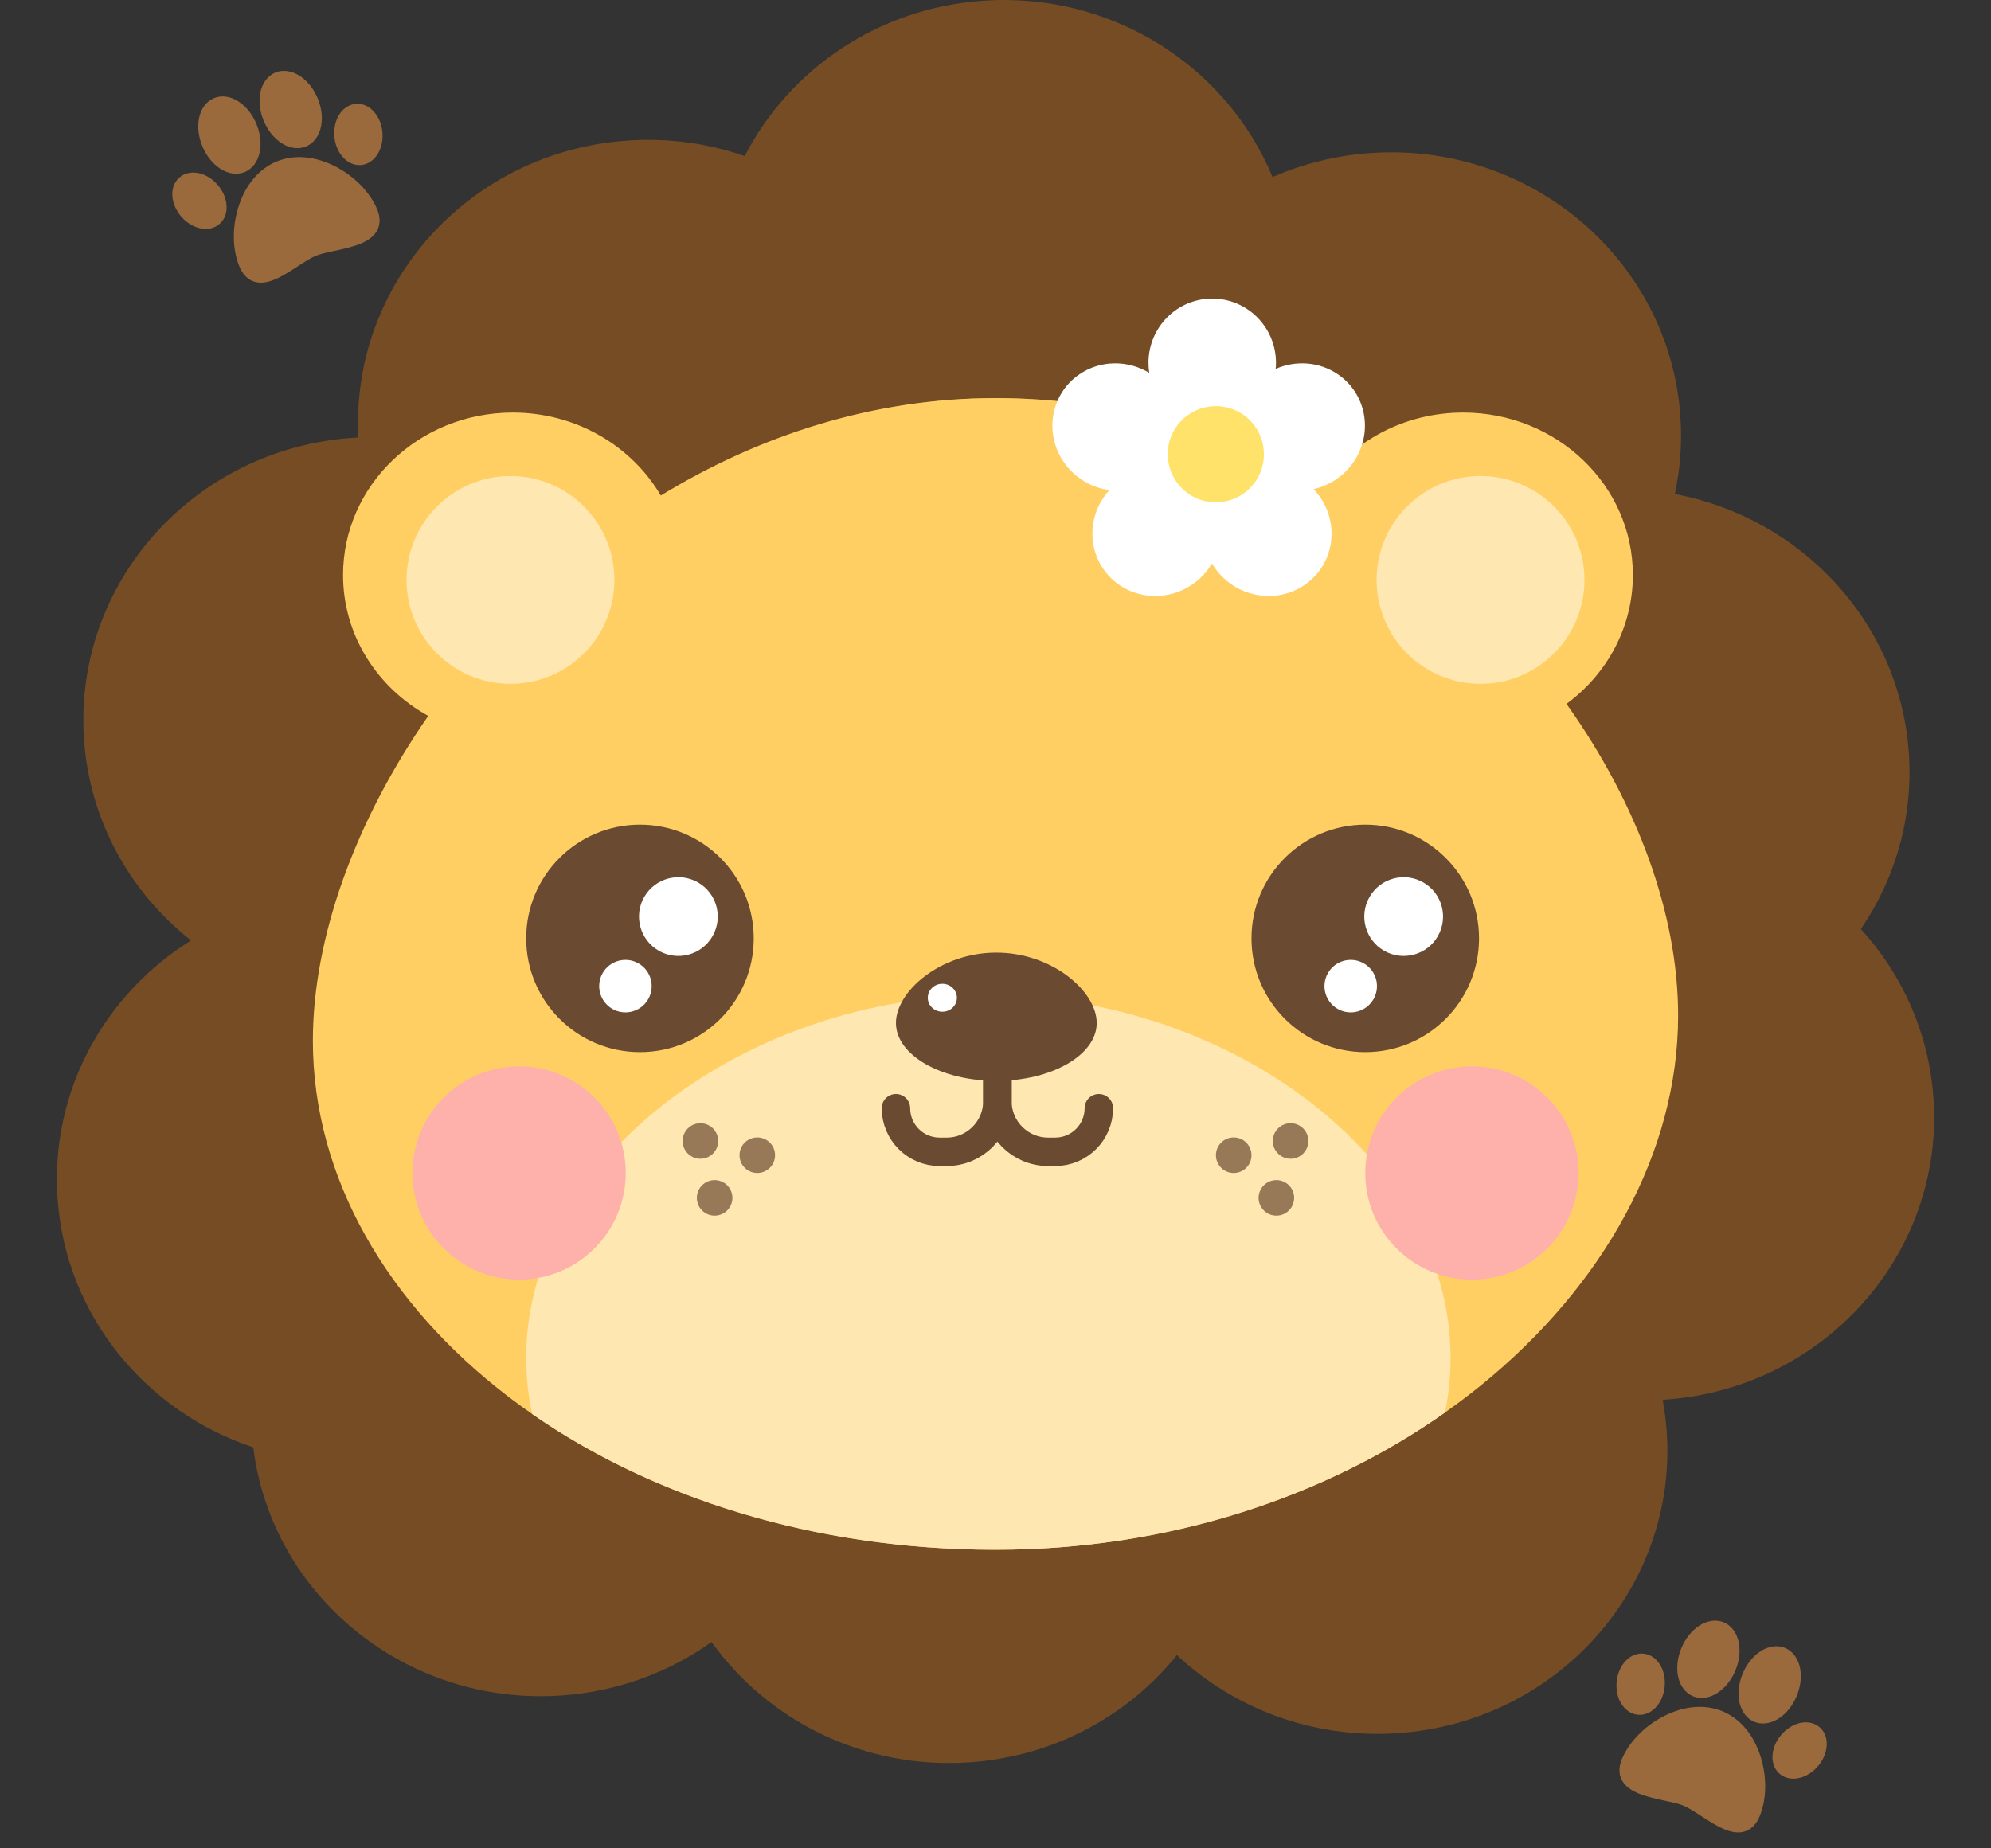 <svg width="140" height="130" viewBox="0 0 140 130" fill="none" xmlns="http://www.w3.org/2000/svg">
<rect x="0" y="0" width="140" height="130" fill="#333333" stroke="none"/>
<g clip-path="url(#clip0_205_10)">
<path d="M98.28 121.901C92.309 122.307 86.761 120.158 82.756 116.406C79.322 120.664 74.132 123.545 68.161 123.951C60.756 124.455 53.999 121.027 50.033 115.487C47.041 117.62 43.419 118.981 39.453 119.251C28.578 119.992 19.102 112.253 17.807 101.797C10.277 99.287 4.638 92.567 4.05 84.326C3.513 76.79 7.341 69.941 13.43 66.144C9.183 62.788 6.319 57.784 5.91 52.04C5.127 41.069 13.595 31.556 24.823 30.791C24.95 30.783 25.077 30.775 25.203 30.769C24.632 19.952 33.036 10.641 44.14 9.885C47.022 9.689 49.806 10.088 52.365 10.976C55.493 4.905 61.722 0.556 69.163 0.049C78.197 -0.566 86.265 4.67 89.481 12.454C91.612 11.52 93.944 10.93 96.409 10.762C107.637 9.998 117.373 18.273 118.155 29.244C118.29 31.134 118.15 32.981 117.769 34.747C126.614 36.417 133.563 43.719 134.219 52.917C134.545 57.489 133.265 61.807 130.848 65.345C133.743 68.521 135.624 72.624 135.95 77.196C136.732 88.167 128.264 97.681 117.036 98.445C116.995 98.448 116.953 98.45 116.912 98.453C117.046 99.172 117.14 99.906 117.194 100.652C117.976 111.623 109.508 121.137 98.28 121.901Z" fill="#764C24"/>
<path d="M118 71.42C118 90.632 97.096 109 70 109C42.904 109 22 92.41 22 73.198C22 65.96 24.966 57.762 30.113 50.353C26.532 48.381 24.122 44.681 24.122 40.442C24.122 34.131 29.464 29.016 36.055 29.016C40.525 29.016 44.421 31.369 46.466 34.852C53.365 30.637 61.368 28 70 28C78.392 28 86.19 30.322 92.957 34.099C95.097 31.034 98.744 29.016 102.884 29.016C109.475 29.016 114.818 34.131 114.818 40.442C114.818 44.135 112.988 47.419 110.149 49.507C115.134 56.508 118 64.307 118 71.42Z" fill="#FFCF63"/>
<circle cx="35.895" cy="40.789" r="7.308" fill="#FFE7B1"/>
<circle cx="104.105" cy="40.789" r="7.308" fill="#FFE7B1"/>
<path fill-rule="evenodd" clip-rule="evenodd" d="M37.414 99.448C37.142 98.161 37 96.843 37 95.5C37 81.417 52.655 70 69.5 70C86.345 70 102 81.417 102 95.5C102 96.808 101.865 98.093 101.607 99.347C93.246 105.242 82.256 109 70 109C57.259 109 45.888 105.332 37.414 99.448Z" fill="#FFE7B1"/>
<g style="mix-blend-mode:multiply" opacity="0.5">
<path fill-rule="evenodd" clip-rule="evenodd" d="M47.498 34.384C46.153 38.899 45.236 44.931 49 47C56.276 51 63.921 42.119 63.921 42.119C63.921 42.119 62.5 52 71 52C79.5 52 78.395 42.119 78.395 42.119C78.395 42.119 83.263 50.918 90.5 48C95.173 46.116 93.603 38.743 91.904 33.756C91.894 33.77 91.884 33.783 91.874 33.797C85.426 30.207 77.996 28 70 28C61.775 28 54.15 30.507 47.575 34.514C47.55 34.47 47.524 34.427 47.498 34.384Z" fill="#FFCF63"/>
</g>
<path d="M70.134 71.412V77.444C70.134 79.415 71.731 81.011 73.701 81.011H74.2C75.894 81.011 77.268 79.638 77.268 77.943V77.943" stroke="#6B4A32" stroke-width="2" stroke-linecap="round" stroke-linejoin="round"/>
<path d="M70.134 71.412V77.444C70.134 79.415 68.537 81.011 66.567 81.011H66.069C64.374 81.011 63 79.638 63 77.943V77.943" stroke="#6B4A32" stroke-width="2" stroke-linecap="round" stroke-linejoin="round"/>
<path d="M77.118 71.952C77.118 74.199 73.957 76.021 70.059 76.021C66.16 76.021 63 74.199 63 71.952C63 69.704 66.16 67 70.059 67C73.957 67 77.118 69.704 77.118 71.952Z" fill="#6B4A32"/>
<ellipse cx="66.262" cy="70.176" rx="1.023" ry="0.983" fill="white"/>
<circle cx="45" cy="66" r="8" fill="#6B4A32"/>
<circle cx="47.701" cy="64.466" r="2.769" transform="rotate(-150 47.701 64.466)" fill="white"/>
<circle cx="43.978" cy="69.358" r="1.846" transform="rotate(-150 43.978 69.358)" fill="white"/>
<circle cx="96" cy="66" r="8" fill="#6B4A32"/>
<circle cx="98.701" cy="64.466" r="2.769" transform="rotate(-150 98.701 64.466)" fill="white"/>
<circle cx="94.978" cy="69.358" r="1.846" transform="rotate(-150 94.978 69.358)" fill="white"/>
<circle cx="36.5" cy="82.5" r="7.5" fill="#FEB1AA"/>
<circle cx="103.5" cy="82.5" r="7.5" fill="#FEB1AA"/>
<circle cx="49.25" cy="80.25" r="1.25" fill="#6B4A32" fill-opacity="0.7"/>
<circle cx="53.25" cy="81.25" r="1.25" fill="#6B4A32" fill-opacity="0.7"/>
<circle cx="50.25" cy="84.25" r="1.25" fill="#6B4A32" fill-opacity="0.7"/>
<circle cx="1.25" cy="1.25" r="1.25" transform="matrix(-1 0 0 1 92 79)" fill="#6B4A32" fill-opacity="0.7"/>
<circle cx="1.25" cy="1.25" r="1.25" transform="matrix(-1 0 0 1 88 80)" fill="#6B4A32" fill-opacity="0.7"/>
<circle cx="1.25" cy="1.25" r="1.25" transform="matrix(-1 0 0 1 91 83)" fill="#6B4A32" fill-opacity="0.7"/>
<path fill-rule="evenodd" clip-rule="evenodd" d="M21.091 5.347C20.519 4.972 19.886 4.884 19.355 5.105C18.825 5.327 18.442 5.838 18.306 6.509C18.18 7.125 18.264 7.83 18.542 8.495C18.819 9.16 19.261 9.716 19.787 10.06C20.36 10.435 20.993 10.523 21.523 10.301C22.054 10.08 22.436 9.568 22.573 8.898C22.698 8.282 22.615 7.576 22.337 6.911C22.06 6.247 21.617 5.691 21.091 5.347ZM23.643 11.74C22.186 10.975 20.692 10.842 19.437 11.365C18.182 11.889 17.226 13.044 16.746 14.618C16.313 16.033 16.346 17.575 16.834 18.744C17.071 19.311 17.424 19.671 17.886 19.813C18.341 19.954 18.826 19.863 19.324 19.655C19.853 19.434 20.396 19.081 20.929 18.735C21.395 18.431 21.835 18.145 22.202 17.992C22.519 17.86 23.001 17.756 23.511 17.646C24.702 17.39 26.053 17.1 26.526 16.196C26.75 15.766 26.746 15.265 26.513 14.705C26.025 13.537 24.952 12.429 23.643 11.74ZM15.046 6.904C15.576 6.682 16.209 6.77 16.782 7.145C17.308 7.489 17.75 8.045 18.027 8.71C18.305 9.374 18.389 10.08 18.263 10.696C18.127 11.367 17.744 11.878 17.214 12.1C16.683 12.321 16.05 12.233 15.478 11.858C14.952 11.514 14.509 10.958 14.232 10.293C13.954 9.628 13.871 8.923 13.996 8.307C14.133 7.637 14.515 7.125 15.046 6.904ZM26.362 7.936C26.016 7.509 25.562 7.284 25.084 7.301C24.7 7.315 24.333 7.492 24.052 7.801C23.665 8.227 23.466 8.856 23.506 9.527C23.538 10.075 23.728 10.589 24.041 10.975C24.387 11.402 24.84 11.627 25.319 11.61C25.484 11.604 25.646 11.568 25.799 11.504C26.003 11.419 26.191 11.286 26.351 11.109C26.738 10.684 26.937 10.055 26.897 9.384L26.897 9.384C26.865 8.836 26.675 8.321 26.362 7.936ZM13.658 12.138C14.233 12.163 14.82 12.463 15.269 12.963C15.636 13.372 15.867 13.869 15.922 14.363C15.982 14.909 15.823 15.39 15.474 15.717C15.354 15.831 15.214 15.921 15.06 15.985C14.857 16.069 14.63 16.109 14.392 16.099C13.817 16.074 13.23 15.774 12.781 15.274L12.781 15.274C12.415 14.865 12.183 14.368 12.129 13.874C12.069 13.328 12.227 12.847 12.576 12.52C12.857 12.256 13.241 12.12 13.658 12.138Z" fill="#BE7E40" fill-opacity="0.74"/>
<path fill-rule="evenodd" clip-rule="evenodd" d="M119.476 114.347C120.048 113.972 120.681 113.884 121.211 114.105C121.742 114.327 122.125 114.838 122.261 115.509C122.386 116.125 122.303 116.83 122.025 117.495C121.748 118.16 121.305 118.716 120.779 119.06C120.207 119.435 119.574 119.523 119.044 119.301C118.513 119.08 118.13 118.568 117.994 117.898C117.869 117.282 117.952 116.576 118.23 115.911C118.507 115.247 118.95 114.691 119.476 114.347ZM116.924 120.74C118.381 119.975 119.875 119.842 121.13 120.365C122.385 120.889 123.341 122.044 123.821 123.618C124.253 125.033 124.22 126.575 123.733 127.743C123.496 128.311 123.142 128.671 122.681 128.813C122.226 128.954 121.741 128.863 121.243 128.655C120.714 128.434 120.171 128.081 119.638 127.735C119.172 127.431 118.732 127.145 118.365 126.992C118.048 126.86 117.566 126.756 117.056 126.647C115.865 126.39 114.514 126.1 114.041 125.196C113.816 124.766 113.821 124.265 114.054 123.705C114.542 122.537 115.614 121.429 116.924 120.74ZM125.521 115.904C124.991 115.682 124.358 115.77 123.785 116.145C123.259 116.489 122.817 117.045 122.539 117.71C122.262 118.374 122.178 119.08 122.304 119.696C122.44 120.366 122.823 120.878 123.353 121.099C123.884 121.321 124.517 121.233 125.089 120.858C125.615 120.514 126.058 119.958 126.335 119.293C126.612 118.628 126.696 117.923 126.571 117.307C126.434 116.637 126.052 116.125 125.521 115.904ZM114.205 116.936C114.551 116.509 115.004 116.284 115.483 116.301C115.867 116.315 116.234 116.492 116.515 116.801C116.902 117.227 117.101 117.856 117.061 118.527C117.029 119.075 116.839 119.589 116.526 119.975C116.18 120.402 115.727 120.627 115.248 120.61C115.083 120.604 114.921 120.568 114.768 120.504C114.564 120.419 114.376 120.286 114.216 120.109C113.829 119.684 113.63 119.055 113.67 118.384L113.67 118.384C113.702 117.836 113.892 117.321 114.205 116.936ZM126.909 121.138C126.334 121.163 125.747 121.463 125.298 121.964C124.931 122.372 124.699 122.869 124.645 123.363C124.585 123.909 124.744 124.39 125.093 124.717C125.213 124.831 125.353 124.92 125.506 124.984C125.71 125.069 125.937 125.109 126.175 125.099C126.75 125.074 127.337 124.774 127.786 124.274L127.786 124.274C128.152 123.865 128.384 123.368 128.438 122.874C128.498 122.328 128.339 121.847 127.991 121.52C127.71 121.256 127.326 121.121 126.909 121.138Z" fill="#BE7E40" fill-opacity="0.74"/>
<path d="M89.702 25.945C89.716 25.803 89.722 25.659 89.722 25.513C89.722 23.021 87.716 21 85.24 21C82.764 21 80.757 23.021 80.757 25.513C80.757 25.755 80.776 25.993 80.812 26.224C79.319 25.321 77.385 25.304 75.886 26.337C73.858 27.733 73.393 30.521 74.846 32.563C75.621 33.651 76.785 34.308 78.01 34.472C77.886 34.609 77.768 34.755 77.658 34.909C76.205 36.95 76.671 39.738 78.699 41.135C80.727 42.531 83.549 42.008 85.003 39.967C85.081 39.856 85.154 39.744 85.221 39.63C85.288 39.744 85.361 39.856 85.44 39.967C86.893 42.008 89.716 42.531 91.744 41.135C93.772 39.738 94.238 36.95 92.784 34.909C92.655 34.727 92.515 34.558 92.366 34.401C93.442 34.159 94.441 33.532 95.131 32.563C96.585 30.521 96.119 27.733 94.091 26.337C92.766 25.424 91.102 25.331 89.702 25.945Z" fill="white"/>
<g style="mix-blend-mode:multiply">
<circle cx="85.493" cy="31.947" r="3.382" transform="rotate(24.655 85.493 31.947)" fill="#FFCE05" fill-opacity="0.6"/>
</g>
</g>
<defs>
<clipPath id="clip0_205_10">
<rect width="140" height="130" fill="white"/>
</clipPath>
</defs>
</svg>
